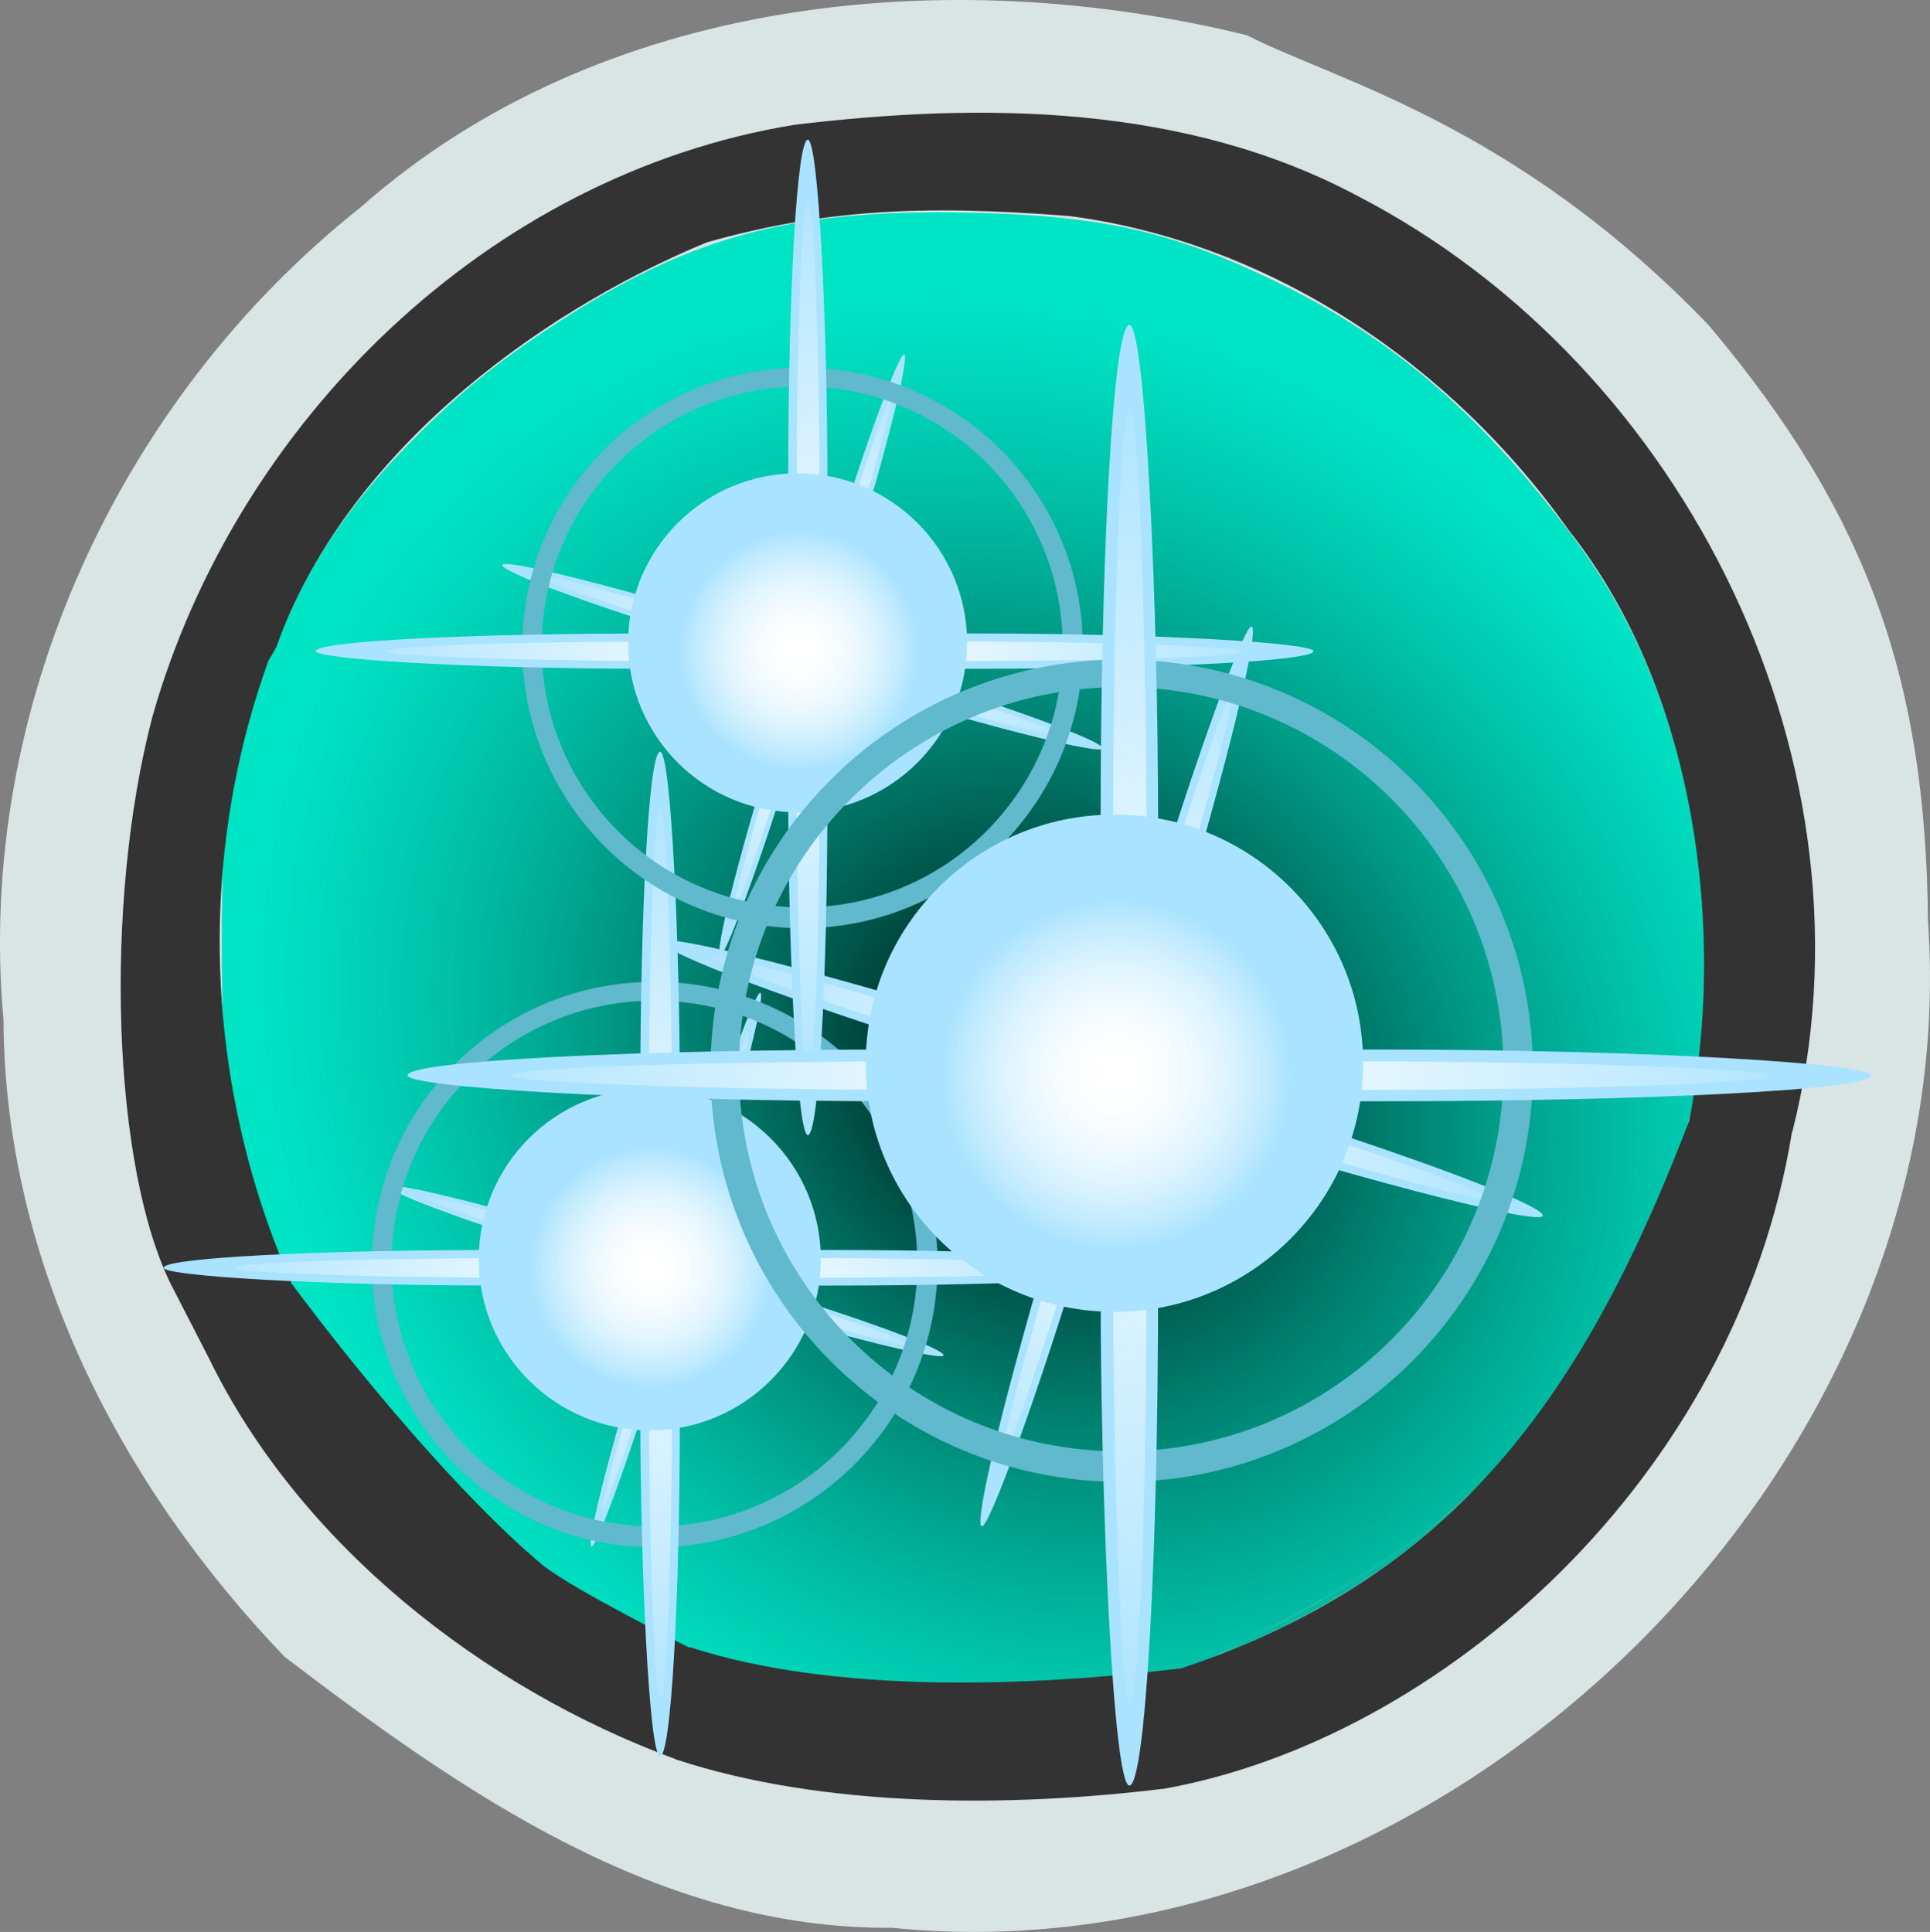 <?xml version="1.0" encoding="UTF-8" standalone="no"?>
<!-- Created with Inkscape (http://www.inkscape.org/) -->
<!-- Extracted from YugiPedia (https://ms.yugipedia.com//6/6c/BAM-SPELL.svg) -->

<svg
   xmlns:dc="http://purl.org/dc/elements/1.1/"
   xmlns:cc="http://creativecommons.org/ns#"
   xmlns:rdf="http://www.w3.org/1999/02/22-rdf-syntax-ns#"
   xmlns:svg="http://www.w3.org/2000/svg"
   xmlns="http://www.w3.org/2000/svg"
   xmlns:xlink="http://www.w3.org/1999/xlink"
   xmlns:sodipodi="http://sodipodi.sourceforge.net/DTD/sodipodi-0.dtd"
   xmlns:inkscape="http://www.inkscape.org/namespaces/inkscape"
   width="76.945"
   height="77.035"
   id="svg3219"
   version="1.1"
   inkscape:version="0.48.1 "
   sodipodi:docname="SPELL.svg">
  <rect width="100%" height="100%" fill="#808080" stroke="none"/>
  <defs
     id="defs3221">
    <inkscape:perspective
       sodipodi:type="inkscape:persp3d"
       inkscape:vp_x="0 : 526.18109 : 1"
       inkscape:vp_y="0 : 1000 : 0"
       inkscape:vp_z="744.09448 : 526.18109 : 1"
       inkscape:persp3d-origin="372.04724 : 350.78739 : 1"
       id="perspective4488" />
    <linearGradient
       id="linearGradient3422">
      <stop
         style="stop-color:#000000;stop-opacity:1;"
         offset="0"
         id="stop3424" />
      <stop
         style="stop-color:#00695c;stop-opacity:0;"
         offset="1"
         id="stop3426" />
    </linearGradient>
    <radialGradient
       inkscape:collect="always"
       xlink:href="#linearGradient3422"
       id="radialGradient3428"
       cx="560.123"
       cy="570.08"
       fx="560.123"
       fy="570.08"
       r="17.678"
       gradientUnits="userSpaceOnUse"
       gradientTransform="matrix(-0.762,-0.784,0.688,-0.669,595.411,1390.269)" />
    <radialGradient
       inkscape:collect="always"
       xlink:href="#linearGradient4888-7"
       id="radialGradient4896-5"
       gradientUnits="userSpaceOnUse"
       gradientTransform="matrix(0.801,0.563,-0.568,0.808,387.803,-241.013)"
       cx="589.506"
       cy="476.421"
       fx="589.506"
       fy="476.421"
       r="6.276" />
    <linearGradient
       inkscape:collect="always"
       id="linearGradient4888-7">
      <stop
         style="stop-color:#ffffff;stop-opacity:1;"
         offset="0"
         id="stop4890-1" />
      <stop
         style="stop-color:#ffffff;stop-opacity:0;"
         offset="1"
         id="stop4892-2" />
    </linearGradient>
    <linearGradient
       inkscape:collect="always"
       id="linearGradient4888-7-8-1-4-5-7-7">
      <stop
         style="stop-color:#ffffff;stop-opacity:1;"
         offset="0"
         id="stop4890-1-1-3-8-1-8-8" />
      <stop
         style="stop-color:#ffffff;stop-opacity:0;"
         offset="1"
         id="stop4892-2-8-9-4-5-9-1" />
    </linearGradient>
    <radialGradient
       inkscape:collect="always"
       xlink:href="#linearGradient4888-7-8-1-4-5-7-7"
       id="radialGradient5499-0"
       gradientUnits="userSpaceOnUse"
       gradientTransform="matrix(0.801,0.563,-0.568,0.808,387.803,-241.013)"
       cx="589.506"
       cy="476.421"
       fx="589.506"
       fy="476.421"
       r="6.276" />
    <linearGradient
       inkscape:collect="always"
       id="linearGradient4888-7-8-1-4-5-7-7-6">
      <stop
         style="stop-color:#ffffff;stop-opacity:1;"
         offset="0"
         id="stop4890-1-1-3-8-1-8-8-5" />
      <stop
         style="stop-color:#ffffff;stop-opacity:0;"
         offset="1"
         id="stop4892-2-8-9-4-5-9-1-5" />
    </linearGradient>
    <radialGradient
       r="6.276"
       fy="476.421"
       fx="589.506"
       cy="476.421"
       cx="589.506"
       gradientTransform="matrix(0.801,0.563,-0.568,0.808,387.803,-241.013)"
       gradientUnits="userSpaceOnUse"
       id="radialGradient5710-3"
       xlink:href="#linearGradient4888-7-8-1-4-5-7-7-6"
       inkscape:collect="always" />
    <linearGradient
       inkscape:collect="always"
       id="linearGradient4888-7-8-1-4-5-7-0-6">
      <stop
         style="stop-color:#ffffff;stop-opacity:1;"
         offset="0"
         id="stop4890-1-1-3-8-1-8-1-1" />
      <stop
         style="stop-color:#ffffff;stop-opacity:0;"
         offset="1"
         id="stop4892-2-8-9-4-5-9-5-8" />
    </linearGradient>
    <radialGradient
       inkscape:collect="always"
       xlink:href="#linearGradient4888-7-8-1-4-5-7-0-6"
       id="radialGradient6355-3"
       gradientUnits="userSpaceOnUse"
       gradientTransform="matrix(0.801,0.563,-0.568,0.808,387.803,-241.013)"
       cx="589.506"
       cy="476.421"
       fx="589.506"
       fy="476.421"
       r="6.276" />
    <linearGradient
       inkscape:collect="always"
       id="linearGradient4888-7-8-1-4-5-7-7-3-2">
      <stop
         style="stop-color:#ffffff;stop-opacity:1;"
         offset="0"
         id="stop4890-1-1-3-8-1-8-8-6-5" />
      <stop
         style="stop-color:#ffffff;stop-opacity:0;"
         offset="1"
         id="stop4892-2-8-9-4-5-9-1-7-3" />
    </linearGradient>
    <radialGradient
       inkscape:collect="always"
       xlink:href="#linearGradient4888-7-8-1-4-5-7-7-3-2"
       id="radialGradient6371-7"
       gradientUnits="userSpaceOnUse"
       gradientTransform="matrix(0.801,0.563,-0.568,0.808,387.803,-241.013)"
       cx="589.506"
       cy="476.421"
       fx="589.506"
       fy="476.421"
       r="6.276" />
    <linearGradient
       inkscape:collect="always"
       id="linearGradient4888-7-8-1-4-5-7-0-6-3">
      <stop
         style="stop-color:#ffffff;stop-opacity:1;"
         offset="0"
         id="stop4890-1-1-3-8-1-8-1-1-0" />
      <stop
         style="stop-color:#ffffff;stop-opacity:0;"
         offset="1"
         id="stop4892-2-8-9-4-5-9-5-8-4" />
    </linearGradient>
    <radialGradient
       r="6.276"
       fy="476.421"
       fx="589.506"
       cy="476.421"
       cx="589.506"
       gradientTransform="matrix(0.801,0.563,-0.568,0.808,387.803,-241.013)"
       gradientUnits="userSpaceOnUse"
       id="radialGradient6411-6"
       xlink:href="#linearGradient4888-7-8-1-4-5-7-0-6-3"
       inkscape:collect="always" />
    <linearGradient
       inkscape:collect="always"
       id="linearGradient4888-7-8-1-4-5-7-0-6-3-4">
      <stop
         style="stop-color:#ffffff;stop-opacity:1;"
         offset="0"
         id="stop4890-1-1-3-8-1-8-1-1-0-3" />
      <stop
         style="stop-color:#ffffff;stop-opacity:0;"
         offset="1"
         id="stop4892-2-8-9-4-5-9-5-8-4-9" />
    </linearGradient>
    <radialGradient
       r="6.276"
       fy="476.421"
       fx="589.506"
       cy="476.421"
       cx="589.506"
       gradientTransform="matrix(0.801,0.563,-0.568,0.808,387.803,-241.013)"
       gradientUnits="userSpaceOnUse"
       id="radialGradient6605-3"
       xlink:href="#linearGradient4888-7-8-1-4-5-7-0-6-3-4"
       inkscape:collect="always" />
    <radialGradient
       inkscape:collect="always"
       xlink:href="#linearGradient4888-7-8-1-4-5-7-0-6-3-4-3"
       id="radialGradient6875-9"
       gradientUnits="userSpaceOnUse"
       gradientTransform="matrix(1.385,0.002,-0.001,0.758,-895.885,400.608)"
       cx="594.25"
       cy="482.093"
       fx="594.25"
       fy="482.093"
       r="19.309" />
    <linearGradient
       inkscape:collect="always"
       id="linearGradient4888-7-8-1-4-5-7-0-6-3-4-3">
      <stop
         style="stop-color:#ffffff;stop-opacity:1;"
         offset="0"
         id="stop4890-1-1-3-8-1-8-1-1-0-3-3" />
      <stop
         style="stop-color:#ffffff;stop-opacity:0;"
         offset="1"
         id="stop4892-2-8-9-4-5-9-5-8-4-9-8" />
    </linearGradient>
    <radialGradient
       inkscape:collect="always"
       xlink:href="#linearGradient5256-0-1-1-5-7-5-9"
       id="radialGradient6877-4"
       gradientUnits="userSpaceOnUse"
       gradientTransform="matrix(-0.064,50.704,-16.882,-0.021,8089.186,-29420.306)"
       cx="595.57"
       cy="481.256"
       fx="595.57"
       fy="481.256"
       r="0.517" />
    <linearGradient
       inkscape:collect="always"
       id="linearGradient5256-0-1-1-5-7-5-9">
      <stop
         style="stop-color:#f4fbff;stop-opacity:1;"
         offset="0"
         id="stop5258-6-2-4-6-4-1-2" />
      <stop
         style="stop-color:#f4fbff;stop-opacity:0;"
         offset="1"
         id="stop5260-0-0-9-2-6-5-0" />
    </linearGradient>
    <radialGradient
       r="0.517"
       fy="481.256"
       fx="595.57"
       cy="481.256"
       cx="595.57"
       gradientTransform="matrix(-0.064,50.704,-16.882,-0.021,8089.186,-29420.306)"
       gradientUnits="userSpaceOnUse"
       id="radialGradient6902"
       xlink:href="#linearGradient5256-0-1-1-5-7-5-9"
       inkscape:collect="always" />
    <radialGradient
       inkscape:collect="always"
       xlink:href="#linearGradient4888-7-8-1-4-5-7-0-6-3-4-6"
       id="radialGradient6875-2"
       gradientUnits="userSpaceOnUse"
       gradientTransform="matrix(1.385,0.002,-0.001,0.758,-895.885,400.608)"
       cx="594.25"
       cy="482.093"
       fx="594.25"
       fy="482.093"
       r="19.309" />
    <linearGradient
       inkscape:collect="always"
       id="linearGradient4888-7-8-1-4-5-7-0-6-3-4-6">
      <stop
         style="stop-color:#ffffff;stop-opacity:1;"
         offset="0"
         id="stop4890-1-1-3-8-1-8-1-1-0-3-4" />
      <stop
         style="stop-color:#ffffff;stop-opacity:0;"
         offset="1"
         id="stop4892-2-8-9-4-5-9-5-8-4-9-6" />
    </linearGradient>
    <radialGradient
       inkscape:collect="always"
       xlink:href="#linearGradient5256-0-1-1-5-7-5-7"
       id="radialGradient6877-2"
       gradientUnits="userSpaceOnUse"
       gradientTransform="matrix(-0.064,50.704,-16.882,-0.021,8089.186,-29420.306)"
       cx="595.57"
       cy="481.256"
       fx="595.57"
       fy="481.256"
       r="0.517" />
    <linearGradient
       inkscape:collect="always"
       id="linearGradient5256-0-1-1-5-7-5-7">
      <stop
         style="stop-color:#f4fbff;stop-opacity:1;"
         offset="0"
         id="stop5258-6-2-4-6-4-1-24" />
      <stop
         style="stop-color:#f4fbff;stop-opacity:0;"
         offset="1"
         id="stop5260-0-0-9-2-6-5-8" />
    </linearGradient>
    <radialGradient
       r="0.517"
       fy="481.256"
       fx="595.57"
       cy="481.256"
       cx="595.57"
       gradientTransform="matrix(-0.064,50.704,-16.882,-0.021,8089.186,-29420.306)"
       gradientUnits="userSpaceOnUse"
       id="radialGradient6902-2"
       xlink:href="#linearGradient5256-0-1-1-5-7-5-7"
       inkscape:collect="always" />
    <radialGradient
       inkscape:collect="always"
       xlink:href="#linearGradient4888-7-8-1-4-5-7-0-6-3-4-39"
       id="radialGradient6875-0"
       gradientUnits="userSpaceOnUse"
       gradientTransform="matrix(1.385,0.002,-0.001,0.758,-895.885,400.608)"
       cx="594.25"
       cy="482.093"
       fx="594.25"
       fy="482.093"
       r="19.309" />
    <linearGradient
       inkscape:collect="always"
       id="linearGradient4888-7-8-1-4-5-7-0-6-3-4-39">
      <stop
         style="stop-color:#ffffff;stop-opacity:1;"
         offset="0"
         id="stop4890-1-1-3-8-1-8-1-1-0-3-9" />
      <stop
         style="stop-color:#ffffff;stop-opacity:0;"
         offset="1"
         id="stop4892-2-8-9-4-5-9-5-8-4-9-9" />
    </linearGradient>
    <radialGradient
       inkscape:collect="always"
       xlink:href="#linearGradient5256-0-1-1-5-7-5-1"
       id="radialGradient6877-3"
       gradientUnits="userSpaceOnUse"
       gradientTransform="matrix(-0.064,50.704,-16.882,-0.021,8089.186,-29420.306)"
       cx="595.57"
       cy="481.256"
       fx="595.57"
       fy="481.256"
       r="0.517" />
    <linearGradient
       inkscape:collect="always"
       id="linearGradient5256-0-1-1-5-7-5-1">
      <stop
         style="stop-color:#f4fbff;stop-opacity:1;"
         offset="0"
         id="stop5258-6-2-4-6-4-1-0" />
      <stop
         style="stop-color:#f4fbff;stop-opacity:0;"
         offset="1"
         id="stop5260-0-0-9-2-6-5-83" />
    </linearGradient>
    <radialGradient
       r="0.517"
       fy="481.256"
       fx="595.57"
       cy="481.256"
       cx="595.57"
       gradientTransform="matrix(-0.064,50.704,-16.882,-0.021,8089.186,-29420.306)"
       gradientUnits="userSpaceOnUse"
       id="radialGradient6902-7"
       xlink:href="#linearGradient5256-0-1-1-5-7-5-1"
       inkscape:collect="always" />
    <radialGradient
       inkscape:collect="always"
       xlink:href="#linearGradient4888-7-8-1-4-5-7-7-6-2-9"
       id="radialGradient6357-3"
       gradientUnits="userSpaceOnUse"
       gradientTransform="matrix(1.159,0.002,-9.6547937e-4,0.635,-88.766,316.819)"
       cx="594.25"
       cy="482.093"
       fx="594.25"
       fy="482.093"
       r="19.309" />
    <linearGradient
       inkscape:collect="always"
       id="linearGradient4888-7-8-1-4-5-7-7-6-2-9">
      <stop
         style="stop-color:#ffffff;stop-opacity:1;"
         offset="0"
         id="stop4890-1-1-3-8-1-8-8-5-1-7" />
      <stop
         style="stop-color:#ffffff;stop-opacity:0;"
         offset="1"
         id="stop4892-2-8-9-4-5-9-1-5-6-5" />
    </linearGradient>
    <radialGradient
       inkscape:collect="always"
       xlink:href="#linearGradient5256-0-1-0-0-3-0"
       id="radialGradient6359-4"
       gradientUnits="userSpaceOnUse"
       gradientTransform="matrix(-0.054,42.434,-14.128,-0.018,7430.927,-24640.594)"
       cx="595.57"
       cy="481.256"
       fx="595.57"
       fy="481.256"
       r="0.517" />
    <linearGradient
       inkscape:collect="always"
       id="linearGradient5256-0-1-0-0-3-0">
      <stop
         style="stop-color:#f4fbff;stop-opacity:1;"
         offset="0"
         id="stop5258-6-2-6-7-0-8" />
      <stop
         style="stop-color:#f4fbff;stop-opacity:0;"
         offset="1"
         id="stop5260-0-0-4-3-6-3" />
    </linearGradient>
    <radialGradient
       inkscape:collect="always"
       xlink:href="#linearGradient4888-8-8-7-2-7-0-8-6-9"
       id="radialGradient6361-4"
       gradientUnits="userSpaceOnUse"
       gradientTransform="matrix(0.801,0.563,-0.568,0.808,387.803,-241.013)"
       cx="589.506"
       cy="476.421"
       fx="589.506"
       fy="476.421"
       r="6.276" />
    <linearGradient
       inkscape:collect="always"
       id="linearGradient4888-8-8-7-2-7-0-8-6-9">
      <stop
         style="stop-color:#ffffff;stop-opacity:1;"
         offset="0"
         id="stop4890-6-6-9-1-5-7-0-0-6" />
      <stop
         style="stop-color:#ffffff;stop-opacity:0;"
         offset="1"
         id="stop4892-4-6-8-3-1-0-1-8-2" />
    </linearGradient>
    <radialGradient
       inkscape:collect="always"
       xlink:href="#linearGradient4888-7-8-1-4-5-7-7-6-2-9"
       id="radialGradient6363-4"
       gradientUnits="userSpaceOnUse"
       gradientTransform="matrix(0.801,0.563,-0.568,0.808,387.803,-241.013)"
       cx="589.506"
       cy="476.421"
       fx="589.506"
       fy="476.421"
       r="6.276" />
    <radialGradient
       inkscape:collect="always"
       xlink:href="#linearGradient4888-7-8-1-4-5-7-7-3-2-3"
       id="radialGradient6365-1-6"
       gradientUnits="userSpaceOnUse"
       gradientTransform="matrix(1.159,0.002,-9.6547937e-4,0.635,-88.766,316.819)"
       cx="594.25"
       cy="482.093"
       fx="594.25"
       fy="482.093"
       r="19.309" />
    <linearGradient
       inkscape:collect="always"
       id="linearGradient4888-7-8-1-4-5-7-7-3-2-3">
      <stop
         style="stop-color:#ffffff;stop-opacity:1;"
         offset="0"
         id="stop4890-1-1-3-8-1-8-8-6-5-4" />
      <stop
         style="stop-color:#ffffff;stop-opacity:0;"
         offset="1"
         id="stop4892-2-8-9-4-5-9-1-7-3-4" />
    </linearGradient>
    <radialGradient
       inkscape:collect="always"
       xlink:href="#linearGradient5256-0-1-0-9-7-2"
       id="radialGradient6367-5-5"
       gradientUnits="userSpaceOnUse"
       gradientTransform="matrix(-0.054,42.434,-14.128,-0.018,7430.927,-24640.594)"
       cx="595.57"
       cy="481.256"
       fx="595.57"
       fy="481.256"
       r="0.517" />
    <linearGradient
       inkscape:collect="always"
       id="linearGradient5256-0-1-0-9-7-2">
      <stop
         style="stop-color:#f4fbff;stop-opacity:1;"
         offset="0"
         id="stop5258-6-2-6-3-3-4" />
      <stop
         style="stop-color:#f4fbff;stop-opacity:0;"
         offset="1"
         id="stop5260-0-0-4-9-6-2" />
    </linearGradient>
    <radialGradient
       inkscape:collect="always"
       xlink:href="#linearGradient4888-8-8-7-2-7-0-9-4-1"
       id="radialGradient6369-1-6"
       gradientUnits="userSpaceOnUse"
       gradientTransform="matrix(0.801,0.563,-0.568,0.808,387.803,-241.013)"
       cx="589.506"
       cy="476.421"
       fx="589.506"
       fy="476.421"
       r="6.276" />
    <linearGradient
       inkscape:collect="always"
       id="linearGradient4888-8-8-7-2-7-0-9-4-1">
      <stop
         style="stop-color:#ffffff;stop-opacity:1;"
         offset="0"
         id="stop4890-6-6-9-1-5-7-4-3-4" />
      <stop
         style="stop-color:#ffffff;stop-opacity:0;"
         offset="1"
         id="stop4892-4-6-8-3-1-0-6-7-5" />
    </linearGradient>
    <radialGradient
       r="6.276"
       fy="476.421"
       fx="589.506"
       cy="476.421"
       cx="589.506"
       gradientTransform="matrix(0.801,0.563,-0.568,0.808,387.803,-241.013)"
       gradientUnits="userSpaceOnUse"
       id="radialGradient6508-7"
       xlink:href="#linearGradient4888-7-8-1-4-5-7-7-3-2-3"
       inkscape:collect="always" />
    <radialGradient
       inkscape:collect="always"
       xlink:href="#linearGradient4888-7-8-1-4-5-7-0-6-3-1"
       id="radialGradient6349-9-3-6"
       gradientUnits="userSpaceOnUse"
       gradientTransform="matrix(1.159,0.002,-9.6547937e-4,0.635,-88.766,316.819)"
       cx="594.25"
       cy="482.093"
       fx="594.25"
       fy="482.093"
       r="19.309" />
    <linearGradient
       inkscape:collect="always"
       id="linearGradient4888-7-8-1-4-5-7-0-6-3-1">
      <stop
         style="stop-color:#ffffff;stop-opacity:1;"
         offset="0"
         id="stop4890-1-1-3-8-1-8-1-1-0-0" />
      <stop
         style="stop-color:#ffffff;stop-opacity:0;"
         offset="1"
         id="stop4892-2-8-9-4-5-9-5-8-4-2" />
    </linearGradient>
    <radialGradient
       inkscape:collect="always"
       xlink:href="#linearGradient5256-0-1-1-5-7-2"
       id="radialGradient6351-5-5-9"
       gradientUnits="userSpaceOnUse"
       gradientTransform="matrix(-0.054,42.434,-14.128,-0.018,7430.927,-24640.594)"
       cx="595.57"
       cy="481.256"
       fx="595.57"
       fy="481.256"
       r="0.517" />
    <linearGradient
       inkscape:collect="always"
       id="linearGradient5256-0-1-1-5-7-2">
      <stop
         style="stop-color:#f4fbff;stop-opacity:1;"
         offset="0"
         id="stop5258-6-2-4-6-4-16" />
      <stop
         style="stop-color:#f4fbff;stop-opacity:0;"
         offset="1"
         id="stop5260-0-0-9-2-6-8" />
    </linearGradient>
    <radialGradient
       inkscape:collect="always"
       xlink:href="#linearGradient4888-8-8-7-2-7-1-2-1-1"
       id="radialGradient6353-3-7-0"
       gradientUnits="userSpaceOnUse"
       gradientTransform="matrix(0.801,0.563,-0.568,0.808,387.803,-241.013)"
       cx="589.506"
       cy="476.421"
       fx="589.506"
       fy="476.421"
       r="6.276" />
    <linearGradient
       inkscape:collect="always"
       id="linearGradient4888-8-8-7-2-7-1-2-1-1">
      <stop
         style="stop-color:#ffffff;stop-opacity:1;"
         offset="0"
         id="stop4890-6-6-9-1-5-0-0-7-0" />
      <stop
         style="stop-color:#ffffff;stop-opacity:0;"
         offset="1"
         id="stop4892-4-6-8-3-1-4-5-8-0" />
    </linearGradient>
    <radialGradient
       r="6.276"
       fy="476.421"
       fx="589.506"
       cy="476.421"
       cx="589.506"
       gradientTransform="matrix(0.801,0.563,-0.568,0.808,387.803,-241.013)"
       gradientUnits="userSpaceOnUse"
       id="radialGradient6605-30"
       xlink:href="#linearGradient4888-7-8-1-4-5-7-0-6-3-1"
       inkscape:collect="always" />
  </defs>
  <sodipodi:namedview
     id="base"
     pagecolor="#ffffff"
     bordercolor="#666666"
     borderopacity="1.0"
     inkscape:pageopacity="0.0"
     inkscape:pageshadow="2"
     inkscape:zoom="4"
     inkscape:cx="13.487862"
     inkscape:cy="31.788992"
     inkscape:document-units="px"
     inkscape:current-layer="layer1"
     showgrid="false"
     inkscape:window-width="1280"
     inkscape:window-height="780"
     inkscape:window-x="-8"
     inkscape:window-y="-8"
     inkscape:window-maximized="1"
     fit-margin-top="0"
     fit-margin-left="0"
     fit-margin-right="0"
     fit-margin-bottom="0" />
  <g
     inkscape:label="Layer 1"
     inkscape:groupmode="layer"
     id="layer1"
     transform="translate(-523.075,-535.568)">
    <path
       style="fill:#d9e4e5"
       inkscape:connector-curvature="0"
       d="m 537.478,543.813 c 9.512,-8.4 23.375,-9.775 35.312,-6.838 3.508,1.801 10.683,3.52 18.407,11.561 6.47,7.668 8.655,14.339 8.743,23.764 1.538,21.913 -19.45,42.35 -41.3,40.138 -9.312,0.075 -17.137,-5.412 -24.212,-10.8 -6.55,-6.825 -11.175,-15.775 -11.213,-25.4 -1.125,-12.363 4.6,-24.775 14.263,-32.425 z"
       id="path160-1"
       sodipodi:nodetypes="cccccccc" />
    <path
       style="fill:#00e4c6;fill-opacity:1"
       d="m 558.234,602.77 c -5.365,-0.544 -7.106,-0.962 -9.672,-2.328 -1.039,-0.552 -2.429,-1.35 -3.09,-1.773 -1.963,-1.255 -6.341,-5.912 -9.756,-10.378 -1.249,-1.633 -1.941,-3.18 -2.721,-6.082 -0.96,-3.573 -1.081,-4.585 -1.078,-9.035 0.003,-3.669 0.053,-4.418 0.412,-6.136 0.441,-2.109 1.124,-4.478 1.537,-5.335 0.141,-0.293 0.54,-1.164 0.884,-1.936 0.929,-2.078 2.449,-4.248 4.357,-6.223 2.094,-2.168 3.647,-3.45 6.157,-5.086 5.475,-3.567 9.597,-4.627 17.08,-4.393 4.851,0.152 7.562,0.787 11.538,2.702 4.754,2.29 8.398,5.448 12.124,10.504 3.518,4.775 5.268,11.173 4.976,18.199 -0.181,4.366 -0.578,5.73 -3.223,11.076 -3.537,7.149 -7.08,10.474 -15.833,14.859 -1.658,0.83 -1.917,0.905 -3.824,1.098 -2.131,0.216 -8.635,0.39 -9.87,0.265 l 0,0 z"
       id="path3251"
       inkscape:connector-curvature="0" />
    <path
       sodipodi:type="arc"
       style="fill:url(#radialGradient3428);fill-opacity:1"
       id="path3284"
       sodipodi:cx="559.67499"
       sodipodi:cy="567.99402"
       sodipodi:rx="17.67767"
       sodipodi:ry="17.67767"
       d="m 577.353,567.994 c 0,9.763 -7.915,17.678 -17.678,17.678 -9.763,0 -17.678,-7.915 -17.678,-17.678 0,-9.763 7.915,-17.678 17.678,-17.678 9.763,0 17.678,7.915 17.678,17.678 z"
       transform="matrix(1.737,0,0,1.697,-409.42,-388.488)" />
    <path
       id="path292-3"
       style="fill:#333333"
       d="m 550.579,601.247 c 5.787,1.887 13.689,1.57 19.603,0.844 0.695,2.173 -0.358,3.028 -0.708,4.801 -6.125,0.75 -13.545,0.78 -19.458,-1.17 0.188,-1.488 0.375,-2.987 0.562,-4.475 z m -20.638,-14.368 c 1.284,-0.197 3.504,-0.318 4.741,-0.155 2.587,3.487 6.752,8.526 10.089,11.301 1.375,1.025 4.882,2.766 6.407,3.566 0.25,1.712 -0.323,2.772 -1.153,4.128 -7.688,-2.825 -14.998,-8.57 -18.61,-15.97 z m 60.538,-6.776 c 1.703,-0.029 2.016,0.084 4.037,0.613 -2.238,13.818 -14.004,24.203 -25.05,26.181 0.207,-1.597 0.446,-3.19 0.65,-4.787 11.031,-3.673 16.172,-10.99 20.363,-22.006 z m -61.325,-15.969 c 3.337,-11.738 13.375,-21.587 25.575,-23.587 7.537,-0.912 15.613,-0.825 22.475,2.837 13.137,6.8 21.012,22.812 17.325,37.325 -1.025,-0.125 -5.084,4.077 -4.279,0.368 1.734,-7.737 0.629,-17.73 -4.634,-24.368 -4.65,-6.575 -11.838,-11.463 -19.887,-12.525 -6.044,-0.477 -9.937,-0.226 -14.471,1.045 -7.013,2.905 -14.491,8.615 -17.167,16.143 -0.075,0.138 -0.225,0.4 -0.312,0.537 -2.9,8.025 -2.525,17 0.912,24.812 -1.575,0.062 -3.163,0.125 -4.75,0.163 -2.393,-4.704 -2.75,-15.262 -0.787,-22.75 z"
       inkscape:connector-curvature="0"
       sodipodi:nodetypes="cccccccccccccccccccccccccccccc" />
    <g
       id="g6869"
       transform="matrix(0.379,-0.202,0.202,0.379,243.962,460.127)">
      <rect
         transform="matrix(0.707,-0.707,0.707,0.707,0,0)"
         rx="1.056"
         ry="18.377"
         y="739.807"
         x="-74.558"
         height="53.651"
         width="2.112"
         id="rect4964-9-8"
         style="fill:#aae3ff;fill-opacity:1" />
      <rect
         transform="matrix(0.707,-0.707,0.707,0.707,0,0)"
         rx="18.11"
         ry="0.951"
         y="766.421"
         x="-100.011"
         height="1.901"
         width="53.757"
         id="rect4966-8-9"
         style="fill:#aae3ff;fill-opacity:1" />
      <rect
         transform="matrix(0.707,-0.707,0.707,0.707,0,0)"
         rx="15.545"
         ry="0.525"
         y="766.855"
         x="-96.213"
         height="1.051"
         width="46.144"
         id="rect4966-2-8-6"
         style="fill:url(#radialGradient6875-9);fill-opacity:1" />
      <rect
         transform="matrix(0.707,-0.707,0.707,0.707,0,0)"
         rx="0.618"
         ry="16.261"
         y="742.904"
         x="-74.103"
         height="47.473"
         width="1.235"
         id="rect4964-4-6-53"
         style="fill:url(#radialGradient6902);fill-opacity:1" />
    </g>
    <g
       id="g6869-0"
       transform="matrix(0.604,-0.328,0.321,0.616,80.385,373.431)">
      <rect
         transform="matrix(0.707,-0.707,0.707,0.707,0,0)"
         rx="1.056"
         ry="18.377"
         y="739.807"
         x="-74.558"
         height="53.651"
         width="2.112"
         id="rect4964-9-8-3"
         style="fill:#aae3ff;fill-opacity:1" />
      <rect
         transform="matrix(0.707,-0.707,0.707,0.707,0,0)"
         rx="18.11"
         ry="0.951"
         y="766.421"
         x="-100.011"
         height="1.901"
         width="53.757"
         id="rect4966-8-9-5"
         style="fill:#aae3ff;fill-opacity:1" />
      <rect
         transform="matrix(0.707,-0.707,0.707,0.707,0,0)"
         rx="15.545"
         ry="0.525"
         y="766.855"
         x="-96.213"
         height="1.051"
         width="46.144"
         id="rect4966-2-8-6-9"
         style="fill:url(#radialGradient6875-2);fill-opacity:1" />
      <rect
         transform="matrix(0.707,-0.707,0.707,0.707,0,0)"
         rx="0.618"
         ry="16.261"
         y="742.904"
         x="-74.103"
         height="47.473"
         width="1.235"
         id="rect4964-4-6-53-3"
         style="fill:url(#radialGradient6902-2);fill-opacity:1" />
    </g>
    <g
       id="g6869-5"
       transform="matrix(0.412,-0.219,0.219,0.412,223.093,424.357)">
      <rect
         transform="matrix(0.707,-0.707,0.707,0.707,0,0)"
         rx="1.056"
         ry="18.377"
         y="739.807"
         x="-74.558"
         height="53.651"
         width="2.112"
         id="rect4964-9-8-0"
         style="fill:#aae3ff;fill-opacity:1" />
      <rect
         transform="matrix(0.707,-0.707,0.707,0.707,0,0)"
         rx="18.11"
         ry="0.951"
         y="766.421"
         x="-100.011"
         height="1.901"
         width="53.757"
         id="rect4966-8-9-7"
         style="fill:#aae3ff;fill-opacity:1" />
      <rect
         transform="matrix(0.707,-0.707,0.707,0.707,0,0)"
         rx="15.545"
         ry="0.525"
         y="766.855"
         x="-96.213"
         height="1.051"
         width="46.144"
         id="rect4966-2-8-6-3"
         style="fill:url(#radialGradient6875-0);fill-opacity:1" />
      <rect
         transform="matrix(0.707,-0.707,0.707,0.707,0,0)"
         rx="0.618"
         ry="16.261"
         y="742.904"
         x="-74.103"
         height="47.473"
         width="1.235"
         id="rect4964-4-6-53-6"
         style="fill:url(#radialGradient6902-7);fill-opacity:1" />
    </g>
    <g
       id="g5463-0-1"
       transform="matrix(0.892,0,0,0.892,14.642,29.719)">
      <path
         inkscape:connector-curvature="0"
         id="path4811-5-4-1-7"
         d="m 599.242,610.983 c -6.981,0 -12.625,5.644 -12.625,12.625 0,6.981 5.644,12.656 12.625,12.656 6.981,0 12.656,-5.676 12.656,-12.656 0,-6.981 -5.676,-12.625 -12.656,-12.625 z m 0,0.844 c 6.492,0 11.75,5.258 11.75,11.75 0,6.492 -5.258,11.75 -11.75,11.75 -6.492,0 -11.75,-5.258 -11.75,-11.75 0,-6.492 5.258,-11.75 11.75,-11.75 z"
         style="fill:#61b9cd;fill-opacity:1" />
      <rect
         rx="0.884"
         ry="15.38"
         y="600.698"
         x="598.61"
         height="44.901"
         width="1.768"
         id="rect4964-9-1-0"
         style="fill:#aae3ff;fill-opacity:1" />
      <rect
         rx="15.156"
         ry="0.795"
         y="622.972"
         x="577.308"
         height="1.591"
         width="44.99"
         id="rect4966-8-8-5"
         style="fill:#aae3ff;fill-opacity:1" />
      <rect
         rx="13.01"
         ry="0.44"
         y="623.335"
         x="580.487"
         height="0.88"
         width="38.618"
         id="rect4966-2-8-8-6"
         style="fill:url(#radialGradient6357-3);fill-opacity:1" />
      <rect
         rx="0.517"
         ry="13.609"
         y="603.29"
         x="598.991"
         height="39.731"
         width="1.034"
         id="rect4964-4-6-5-4"
         style="fill:url(#radialGradient6359-4);fill-opacity:1" />
      <path
         transform="matrix(1.218,0,0,1.218,-118.822,43.646)"
         d="m 595.649,475.982 c 0,3.466 -2.81,6.276 -6.276,6.276 -3.466,0 -6.276,-2.81 -6.276,-6.276 0,-3.466 2.81,-6.276 6.276,-6.276 3.466,0 6.276,2.81 6.276,6.276 z"
         sodipodi:ry="6.2755728"
         sodipodi:rx="6.2755728"
         sodipodi:cy="475.98178"
         sodipodi:cx="589.37347"
         id="path4811-7-0-8"
         style="fill:#aae3ff;fill-opacity:1"
         sodipodi:type="arc" />
      <path
         transform="matrix(0.873,0,0,0.873,84.465,208.336)"
         d="m 595.649,475.982 c 0,3.466 -2.81,6.276 -6.276,6.276 -3.466,0 -6.276,-2.81 -6.276,-6.276 0,-3.466 2.81,-6.276 6.276,-6.276 3.466,0 6.276,2.81 6.276,6.276 z"
         sodipodi:ry="6.2755728"
         sodipodi:rx="6.2755728"
         sodipodi:cy="475.98178"
         sodipodi:cx="589.37347"
         id="path4811-1-3-7-0"
         style="fill:url(#radialGradient6361-4);fill-opacity:1"
         sodipodi:type="arc" />
      <path
         transform="matrix(0.873,0,0,-0.873,84.642,1039.156)"
         d="m 595.649,475.982 c 0,3.466 -2.81,6.276 -6.276,6.276 -3.466,0 -6.276,-2.81 -6.276,-6.276 0,-3.466 2.81,-6.276 6.276,-6.276 3.466,0 6.276,2.81 6.276,6.276 z"
         sodipodi:ry="6.2755728"
         sodipodi:rx="6.2755728"
         sodipodi:cy="475.98178"
         sodipodi:cx="589.37347"
         id="path4811-1-1-7-4-5"
         style="fill:url(#radialGradient6363-4);fill-opacity:1"
         sodipodi:type="arc" />
    </g>
    <g
       id="g5463-0"
       transform="matrix(0.884,0,0,0.884,25.328,10.121)">
      <path
         inkscape:connector-curvature="0"
         id="path4811-5-4-1"
         d="m 599.242,610.983 c -6.981,0 -12.625,5.644 -12.625,12.625 0,6.981 5.644,12.656 12.625,12.656 6.981,0 12.656,-5.676 12.656,-12.656 0,-6.981 -5.676,-12.625 -12.656,-12.625 z m 0,0.844 c 6.492,0 11.75,5.258 11.75,11.75 0,6.492 -5.258,11.75 -11.75,11.75 -6.492,0 -11.75,-5.258 -11.75,-11.75 0,-6.492 5.258,-11.75 11.75,-11.75 z"
         style="fill:#61b9cd;fill-opacity:1" />
      <rect
         rx="0.884"
         ry="15.38"
         y="600.698"
         x="598.61"
         height="44.901"
         width="1.768"
         id="rect4964-9-1"
         style="fill:#aae3ff;fill-opacity:1" />
      <rect
         rx="15.156"
         ry="0.795"
         y="622.972"
         x="577.308"
         height="1.591"
         width="44.99"
         id="rect4966-8-8"
         style="fill:#aae3ff;fill-opacity:1" />
      <rect
         rx="13.01"
         ry="0.44"
         y="623.335"
         x="580.487"
         height="0.88"
         width="38.618"
         id="rect4966-2-8-8"
         style="fill:url(#radialGradient6365-1-6);fill-opacity:1" />
      <rect
         rx="0.517"
         ry="13.609"
         y="603.29"
         x="598.991"
         height="39.731"
         width="1.034"
         id="rect4964-4-6-5"
         style="fill:url(#radialGradient6367-5-5);fill-opacity:1" />
      <path
         transform="matrix(1.218,0,0,1.218,-118.822,43.646)"
         d="m 595.649,475.982 c 0,3.466 -2.81,6.276 -6.276,6.276 -3.466,0 -6.276,-2.81 -6.276,-6.276 0,-3.466 2.81,-6.276 6.276,-6.276 3.466,0 6.276,2.81 6.276,6.276 z"
         sodipodi:ry="6.2755728"
         sodipodi:rx="6.2755728"
         sodipodi:cy="475.98178"
         sodipodi:cx="589.37347"
         id="path4811-7-0"
         style="fill:#aae3ff;fill-opacity:1"
         sodipodi:type="arc" />
      <path
         transform="matrix(0.873,0,0,0.873,84.465,208.336)"
         d="m 595.649,475.982 c 0,3.466 -2.81,6.276 -6.276,6.276 -3.466,0 -6.276,-2.81 -6.276,-6.276 0,-3.466 2.81,-6.276 6.276,-6.276 3.466,0 6.276,2.81 6.276,6.276 z"
         sodipodi:ry="6.2755728"
         sodipodi:rx="6.2755728"
         sodipodi:cy="475.98178"
         sodipodi:cx="589.37347"
         id="path4811-1-3-7"
         style="fill:url(#radialGradient6369-1-6);fill-opacity:1"
         sodipodi:type="arc" />
      <path
         transform="matrix(0.873,0,0,-0.873,84.642,1039.156)"
         d="m 595.649,475.982 c 0,3.466 -2.81,6.276 -6.276,6.276 -3.466,0 -6.276,-2.81 -6.276,-6.276 0,-3.466 2.81,-6.276 6.276,-6.276 3.466,0 6.276,2.81 6.276,6.276 z"
         sodipodi:ry="6.2755728"
         sodipodi:rx="6.2755728"
         sodipodi:cy="475.98178"
         sodipodi:cx="589.37347"
         id="path4811-1-1-7-4"
         style="fill:url(#radialGradient6508-7);fill-opacity:1"
         sodipodi:type="arc" />
    </g>
    <g
       id="g5463"
       transform="matrix(1.297,0,0,1.297,-209.443,-230.577)">
      <path
         inkscape:connector-curvature="0"
         id="path4811-5-4"
         d="m 599.242,610.983 c -6.981,0 -12.625,5.644 -12.625,12.625 0,6.981 5.644,12.656 12.625,12.656 6.981,0 12.656,-5.676 12.656,-12.656 0,-6.981 -5.676,-12.625 -12.656,-12.625 z m 0,0.844 c 6.492,0 11.75,5.258 11.75,11.75 0,6.492 -5.258,11.75 -11.75,11.75 -6.492,0 -11.75,-5.258 -11.75,-11.75 0,-6.492 5.258,-11.75 11.75,-11.75 z"
         style="fill:#61b9cd;fill-opacity:1" />
      <rect
         rx="0.884"
         ry="15.38"
         y="600.698"
         x="598.61"
         height="44.901"
         width="1.768"
         id="rect4964-9"
         style="fill:#aae3ff;fill-opacity:1" />
      <rect
         rx="15.156"
         ry="0.795"
         y="622.972"
         x="577.308"
         height="1.591"
         width="44.99"
         id="rect4966-8"
         style="fill:#aae3ff;fill-opacity:1" />
      <rect
         rx="13.01"
         ry="0.44"
         y="623.335"
         x="580.487"
         height="0.88"
         width="38.618"
         id="rect4966-2-8"
         style="fill:url(#radialGradient6349-9-3-6);fill-opacity:1" />
      <rect
         rx="0.517"
         ry="13.609"
         y="603.29"
         x="598.991"
         height="39.731"
         width="1.034"
         id="rect4964-4-6"
         style="fill:url(#radialGradient6351-5-5-9);fill-opacity:1" />
      <path
         transform="matrix(1.218,0,0,1.218,-118.822,43.646)"
         d="m 595.649,475.982 c 0,3.466 -2.81,6.276 -6.276,6.276 -3.466,0 -6.276,-2.81 -6.276,-6.276 0,-3.466 2.81,-6.276 6.276,-6.276 3.466,0 6.276,2.81 6.276,6.276 z"
         sodipodi:ry="6.2755728"
         sodipodi:rx="6.2755728"
         sodipodi:cy="475.98178"
         sodipodi:cx="589.37347"
         id="path4811-7"
         style="fill:#aae3ff;fill-opacity:1"
         sodipodi:type="arc" />
      <path
         transform="matrix(0.873,0,0,0.873,84.465,208.336)"
         d="m 595.649,475.982 c 0,3.466 -2.81,6.276 -6.276,6.276 -3.466,0 -6.276,-2.81 -6.276,-6.276 0,-3.466 2.81,-6.276 6.276,-6.276 3.466,0 6.276,2.81 6.276,6.276 z"
         sodipodi:ry="6.2755728"
         sodipodi:rx="6.2755728"
         sodipodi:cy="475.98178"
         sodipodi:cx="589.37347"
         id="path4811-1-3"
         style="fill:url(#radialGradient6353-3-7-0);fill-opacity:1"
         sodipodi:type="arc" />
      <path
         transform="matrix(0.873,0,0,-0.873,84.642,1039.156)"
         d="m 595.649,475.982 c 0,3.466 -2.81,6.276 -6.276,6.276 -3.466,0 -6.276,-2.81 -6.276,-6.276 0,-3.466 2.81,-6.276 6.276,-6.276 3.466,0 6.276,2.81 6.276,6.276 z"
         sodipodi:ry="6.2755728"
         sodipodi:rx="6.2755728"
         sodipodi:cy="475.98178"
         sodipodi:cx="589.37347"
         id="path4811-1-1-7"
         style="fill:url(#radialGradient6605-30);fill-opacity:1"
         sodipodi:type="arc" />
    </g>
    <path
       style="fill:#00baa1;fill-opacity:1"
       d=""
       id="path3161"
       inkscape:connector-curvature="0"
       transform="translate(523.075,535.568)" />
    <g
       id="g3193">
      <path
         id="path3171"
         style="fill:#00baa1;fill-opacity:1"
         d="m 56.469,61.331 c 0.004,-0.004 0.086,-0.065 0.181,-0.137 0.548,-0.41 1.27,-1.004 1.702,-1.401 0.043,-0.04 0.082,-0.073 0.086,-0.073 0.01,0 -0.1,0.109 -0.352,0.351 -0.454,0.434 -0.906,0.84 -1.325,1.19 l -0.091,0.076 -0.104,0 c -0.059,0 -0.101,-0.003 -0.097,-0.007 z m -7.847,4.626 c 0.055,-0.028 0.101,-0.049 0.107,-0.049 0.006,-1.15e-4 0.026,-0.003 0.044,-0.006 0.018,-0.003 0.034,-0.006 0.036,-0.005 0.004,0.001 -0.273,0.109 -0.279,0.109 -0.002,-1.62e-4 0.039,-0.022 0.092,-0.049 z m 2.027,-1.036 c 0.024,-0.014 0.087,-0.048 0.09,-0.048 0.002,4.8e-5 -9.71e-4,0.004 -0.006,0.008 l -0.01,0.008 0.014,-0.007 c 0.007,-0.004 0.044,-0.023 0.08,-0.044 0.037,-0.02 0.188,-0.103 0.336,-0.184 0.488,-0.265 0.766,-0.418 1.01,-0.555 0.227,-0.127 0.678,-0.385 0.821,-0.47 l 0.065,-0.039 0.212,10e-4 0.212,0.001 -0.172,0.102 c -0.396,0.235 -0.836,0.483 -1.222,0.688 -0.264,0.14 -0.367,0.188 -0.535,0.252 -0.081,0.031 -0.499,0.169 -0.638,0.212 -0.156,0.047 -0.193,0.057 -0.186,0.045 0.002,-0.003 0.001,-0.003 -0.002,-0.002 -0.003,0.002 -0.004,0.005 -0.003,0.008 0.001,0.003 0.002,0.005 0.001,0.005 -4.86e-4,0 -0.016,0.005 -0.035,0.012 -0.039,0.013 -0.049,0.015 -0.032,0.005 z m -0.037,0.017 c 0,-0.003 0.247,-0.132 0.249,-0.13 9.69e-4,9.68e-4 -0.031,0.02 -0.071,0.042 -0.04,0.022 -0.074,0.043 -0.075,0.045 -9.99e-4,0.003 0.003,0.005 0.009,0.005 0.006,1.91e-4 -0.014,0.008 -0.048,0.019 -0.058,0.019 -0.064,0.021 -0.064,0.018 z m -1.854,0.955 c 0.006,-0.004 0.143,-0.074 0.303,-0.155 0.567,-0.288 0.901,-0.459 1.316,-0.676 0.108,-0.057 0.209,-0.107 0.223,-0.113 0.014,-0.005 0.106,-0.035 0.203,-0.065 0.322,-0.1 0.514,-0.163 0.774,-0.253 0.075,-0.026 0.138,-0.047 0.141,-0.046 0.007,0.003 -0.668,0.336 -0.916,0.453 -0.533,0.251 -1.09,0.495 -1.611,0.706 -0.298,0.121 -0.36,0.144 -0.398,0.151 -0.044,0.007 -0.05,0.007 -0.035,-0.002 z m 0,0 c 0.006,-0.004 0.153,-0.079 0.326,-0.167 0.536,-0.272 0.914,-0.466 1.305,-0.67 0.102,-0.053 0.198,-0.102 0.213,-0.107 0.015,-0.006 0.101,-0.033 0.191,-0.061 0.299,-0.092 0.543,-0.172 0.803,-0.263 0.065,-0.023 0.121,-0.041 0.123,-0.04 0.009,0.003 -0.645,0.326 -0.945,0.467 -0.628,0.295 -1.39,0.622 -1.922,0.827 -0.025,0.009 -0.078,0.021 -0.098,0.021 -0.006,5.1e-5 -0.006,-0.001 0.004,-0.007 z m 0.005,-0.003 c 0.009,-0.005 0.165,-0.085 0.346,-0.176 0.522,-0.265 0.949,-0.484 1.289,-0.662 0.094,-0.05 0.184,-0.095 0.2,-0.101 0.016,-0.006 0.1,-0.033 0.188,-0.06 0.298,-0.092 0.565,-0.179 0.822,-0.269 0.059,-0.021 0.109,-0.037 0.111,-0.036 0.007,0.003 -0.661,0.333 -0.908,0.449 -0.594,0.28 -1.159,0.526 -1.767,0.769 -0.172,0.069 -0.218,0.086 -0.25,0.091 -0.045,0.008 -0.05,0.007 -0.03,-0.004 l 0,0 z m 0.194,-0.102 c 0.551,-0.277 1.25,-0.637 1.572,-0.808 0.058,-0.031 0.067,-0.034 0.186,-0.07 0.318,-0.096 0.65,-0.204 0.948,-0.31 0.055,-0.02 0.102,-0.035 0.103,-0.034 0.002,0.002 -0.585,0.295 -0.762,0.38 -0.555,0.265 -1.064,0.492 -1.635,0.728 -0.195,0.081 -0.532,0.215 -0.54,0.215 -0.004,0 -0.007,0.002 -0.007,0.004 0,0.002 -0.002,0.003 -0.005,0.002 -0.003,-0.001 -0.023,0.002 -0.046,0.006 -0.022,0.004 -0.043,0.008 -0.046,0.008 -0.003,8e-6 0.102,-0.054 0.232,-0.12 z M 52.705,63.784 c 0,-0.002 0.044,-0.029 0.097,-0.059 1.28,-0.741 2.514,-1.543 3.531,-2.294 l 0.126,-0.093 0.106,10e-4 0.106,0.001 -0.052,0.043 c -0.467,0.385 -0.966,0.769 -1.447,1.111 -0.079,0.057 -0.147,0.105 -0.149,0.107 -0.003,0.002 -0.006,0.004 -0.007,0.004 -0.001,0 -0.022,0.012 -0.045,0.026 -0.024,0.014 -0.044,0.025 -0.044,0.024 -9.17e-4,-9.17e-4 0.045,-0.035 0.103,-0.076 0.465,-0.329 0.985,-0.718 1.074,-0.804 0.021,-0.02 0.024,-0.026 0.015,-0.026 -0.011,0 -0.178,0.106 -0.423,0.268 -0.494,0.327 -0.795,0.509 -1.32,0.802 -0.302,0.168 -0.557,0.316 -1.176,0.681 -0.148,0.087 -0.316,0.186 -0.373,0.219 -0.057,0.033 -0.107,0.062 -0.112,0.065 -0.005,0.003 -0.009,0.004 -0.009,0.002 z m -1.987,1.107 c 0.005,-0.005 0.308,-0.17 0.672,-0.367 0.744,-0.402 1.297,-0.717 2.077,-1.181 0.292,-0.174 0.689,-0.403 0.884,-0.509 0.488,-0.268 0.879,-0.505 1.357,-0.823 0.224,-0.149 0.411,-0.267 0.416,-0.262 0.021,0.021 -0.893,0.698 -1.485,1.1 -0.769,0.523 -1.561,1.001 -2.431,1.47 -0.467,0.252 -0.546,0.286 -0.978,0.428 -0.421,0.138 -0.541,0.172 -0.512,0.146 z"
         transform="translate(523.075,535.568)" />
    </g>
  </g>
</svg>
